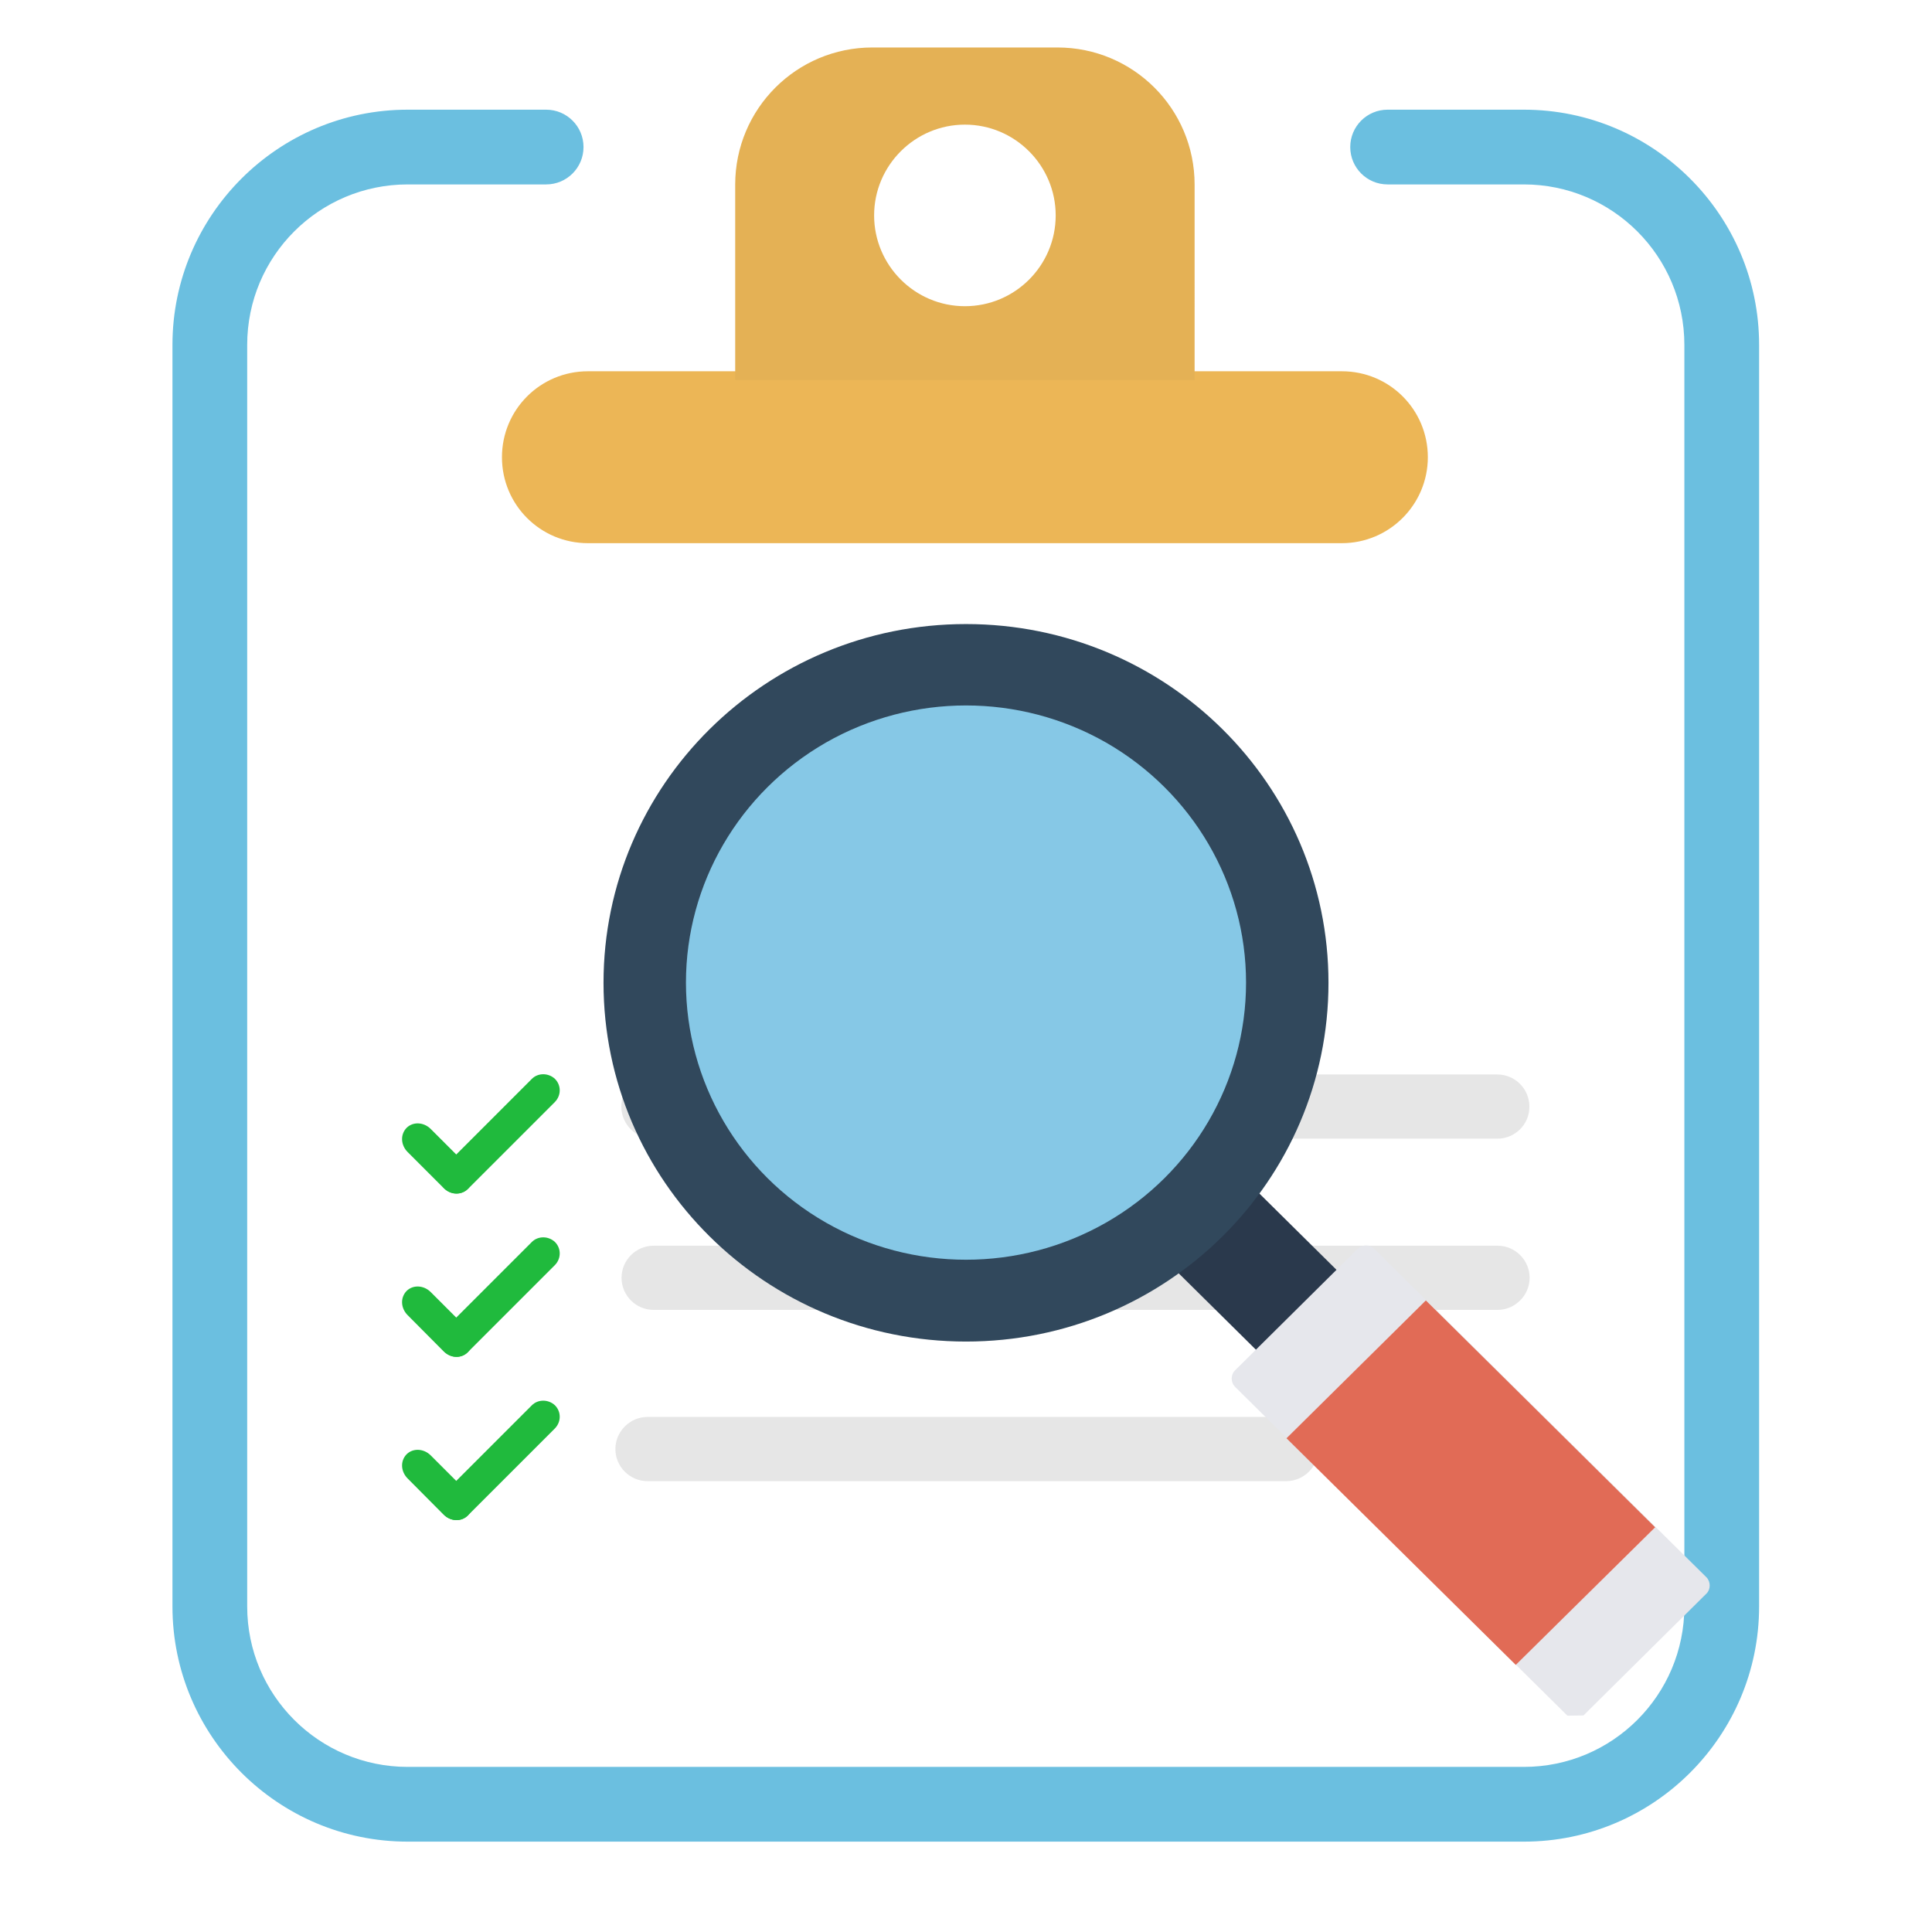 <?xml version="1.0" standalone="no"?><!DOCTYPE svg PUBLIC "-//W3C//DTD SVG 1.1//EN" "http://www.w3.org/Graphics/SVG/1.1/DTD/svg11.dtd"><svg t="1718159950660" class="icon" viewBox="0 0 1024 1024" version="1.1" xmlns="http://www.w3.org/2000/svg" p-id="23105" xmlns:xlink="http://www.w3.org/1999/xlink" width="200" height="200"><path d="M807.698 976.106H216.069c-68.74 0-124.664-55.924-124.664-124.664V182.8c0-68.74 55.924-124.664 124.664-124.664h73.4c10.952 0 19.806 8.855 19.806 19.806s-8.855 19.806-19.806 19.806h-73.4c-46.953 0-85.051 38.098-85.051 85.051v668.642c0 46.953 38.098 85.051 85.051 85.051h591.63c46.953 0 85.051-38.098 85.051-85.051V182.8c0-46.953-38.098-85.051-85.051-85.051h-72.235c-10.952 0-19.806-8.855-19.806-19.806s8.855-19.806 19.806-19.806h72.235c68.74 0 124.664 55.924 124.664 124.664v668.642c0 68.74-55.924 124.664-124.664 124.664z" fill="#6BBFE0" p-id="23106"></path><path d="M711.229 196.781H311.605c-25.282 0-45.555 20.389-45.555 45.555 0 25.282 20.389 45.555 45.555 45.555h399.624c25.049 0 45.555-20.389 45.555-45.555s-20.272-45.555-45.555-45.555z m0 0" fill="#ECB656" p-id="23107"></path><path d="M633.169 97.865c0-40.195-32.506-72.701-72.701-72.701h-98.1c-40.195 0-72.701 32.506-72.701 72.701v103.576h243.503V97.865z m-121.751 64.429c-26.564 0-48.118-21.671-48.118-48.118 0-26.564 21.671-48.118 48.118-48.118 26.564 0 48.118 21.671 48.118 48.118 0 26.564-21.554 48.118-48.118 48.118z m0 0" fill="#E4B155" p-id="23108"></path><path d="M793.717 603.512h-447.392c-9.437 0-17.01-7.69-17.01-17.01 0-9.437 7.69-17.01 17.01-17.01h447.276c9.437 0 17.01 7.69 17.01 17.01 0.117 9.321-7.573 17.01-16.894 17.01z m0 90.76H346.442c-9.437 0-17.01-7.69-17.01-17.01 0-9.437 7.69-17.01 17.01-17.01h447.276c9.437 0 17.01 7.69 17.01 17.01s-7.69 17.01-17.01 17.01z m-111.965 90.76H343.179c-9.437 0-17.01-7.69-17.01-17.01s7.69-17.01 17.01-17.01h338.574c9.437 0 17.01 7.69 17.01 17.01s-7.69 17.01-17.01 17.01z m0 0" fill="#E6E6E6" p-id="23109"></path><path d="M721.948 686.466l-42.759 42.293-87.381-86.449 42.759-42.293 87.381 86.449z m0 0" fill="#2A394C" p-id="23110"></path><path d="M512 330.765c-106.139 0-192.122 85.168-192.122 190.142S405.861 711.049 512 711.049c106.139 0 192.122-85.051 192.122-190.142 0-105.091-85.983-190.142-192.122-190.142" fill="#31485C" p-id="23111"></path><path d="M839.272 909.23l65.245-64.662c2.214-2.214 2.214-6.175 0-8.505L728.24 661.766c-2.214-2.214-6.058-2.214-8.505 0l-65.245 64.662c-2.214 2.214-2.214 6.175 0 8.505l176.277 174.413" fill="#E6E7EC" p-id="23112"></path><path d="M803.388 882.433L681.869 762.313l73.866-73.051 121.518 120.237-73.866 72.934z m0 0" fill="#E16B56" p-id="23113"></path><path d="M363.568 520.791c0 52.429 28.312 101.013 74.216 127.227 45.904 26.214 102.527 26.214 148.432 0 45.904-26.214 74.216-74.682 74.216-127.227 0-52.429-28.312-100.896-74.216-127.227-45.904-26.214-102.527-26.214-148.432 0-45.904 26.331-74.216 74.798-74.216 127.227z m0 0" fill="#86C8E6" p-id="23114"></path><path d="M235.758 716.641c-3.379-3.379-3.379-8.738 0-12.233l46.137-46.137c3.262-3.262 8.738-3.262 12.233 0 3.379 3.379 3.379 8.738 0 12.233l-46.137 46.137c-3.379 3.379-8.738 3.379-12.233 0z m0 0" fill="#20BA3D" p-id="23115"></path><path d="M247.875 716.758c-3.379 3.379-9.088 3.146-12.816-0.583L216.069 697.068c-3.728-3.728-3.961-9.321-0.583-12.816 3.379-3.379 9.088-3.146 12.816 0.583l19.107 19.107c3.612 3.612 3.961 9.321 0.466 12.816z m0 0M235.758 630.192c-3.379-3.379-3.379-8.738 0-12.233l46.137-46.137c3.262-3.262 8.738-3.262 12.233 0 3.379 3.379 3.379 8.738 0 12.233l-46.137 46.137c-3.379 3.262-8.738 3.262-12.233 0z m0 0" fill="#20BA3D" p-id="23116"></path><path d="M247.875 630.192c-3.379 3.379-9.088 3.146-12.816-0.583L216.069 610.619c-3.728-3.728-3.961-9.321-0.583-12.816 3.379-3.379 9.088-3.146 12.816 0.583l19.107 19.107c3.612 3.495 3.961 9.321 0.466 12.699z m0 0M235.758 803.207c-3.379-3.379-3.379-8.738 0-12.233l46.137-46.137c3.262-3.262 8.738-3.262 12.233 0 3.379 3.379 3.379 8.738 0 12.233l-46.137 46.137c-3.379 3.262-8.738 3.262-12.233 0z m0 0" fill="#20BA3D" p-id="23117"></path><path d="M247.875 803.324c-3.379 3.379-9.088 3.146-12.816-0.583L216.069 783.634c-3.728-3.728-3.961-9.321-0.583-12.816 3.379-3.379 9.088-3.146 12.816 0.583l19.107 19.107c3.612 3.612 3.961 9.321 0.466 12.816z m0 0" fill="#20BA3D" p-id="23118"></path></svg>